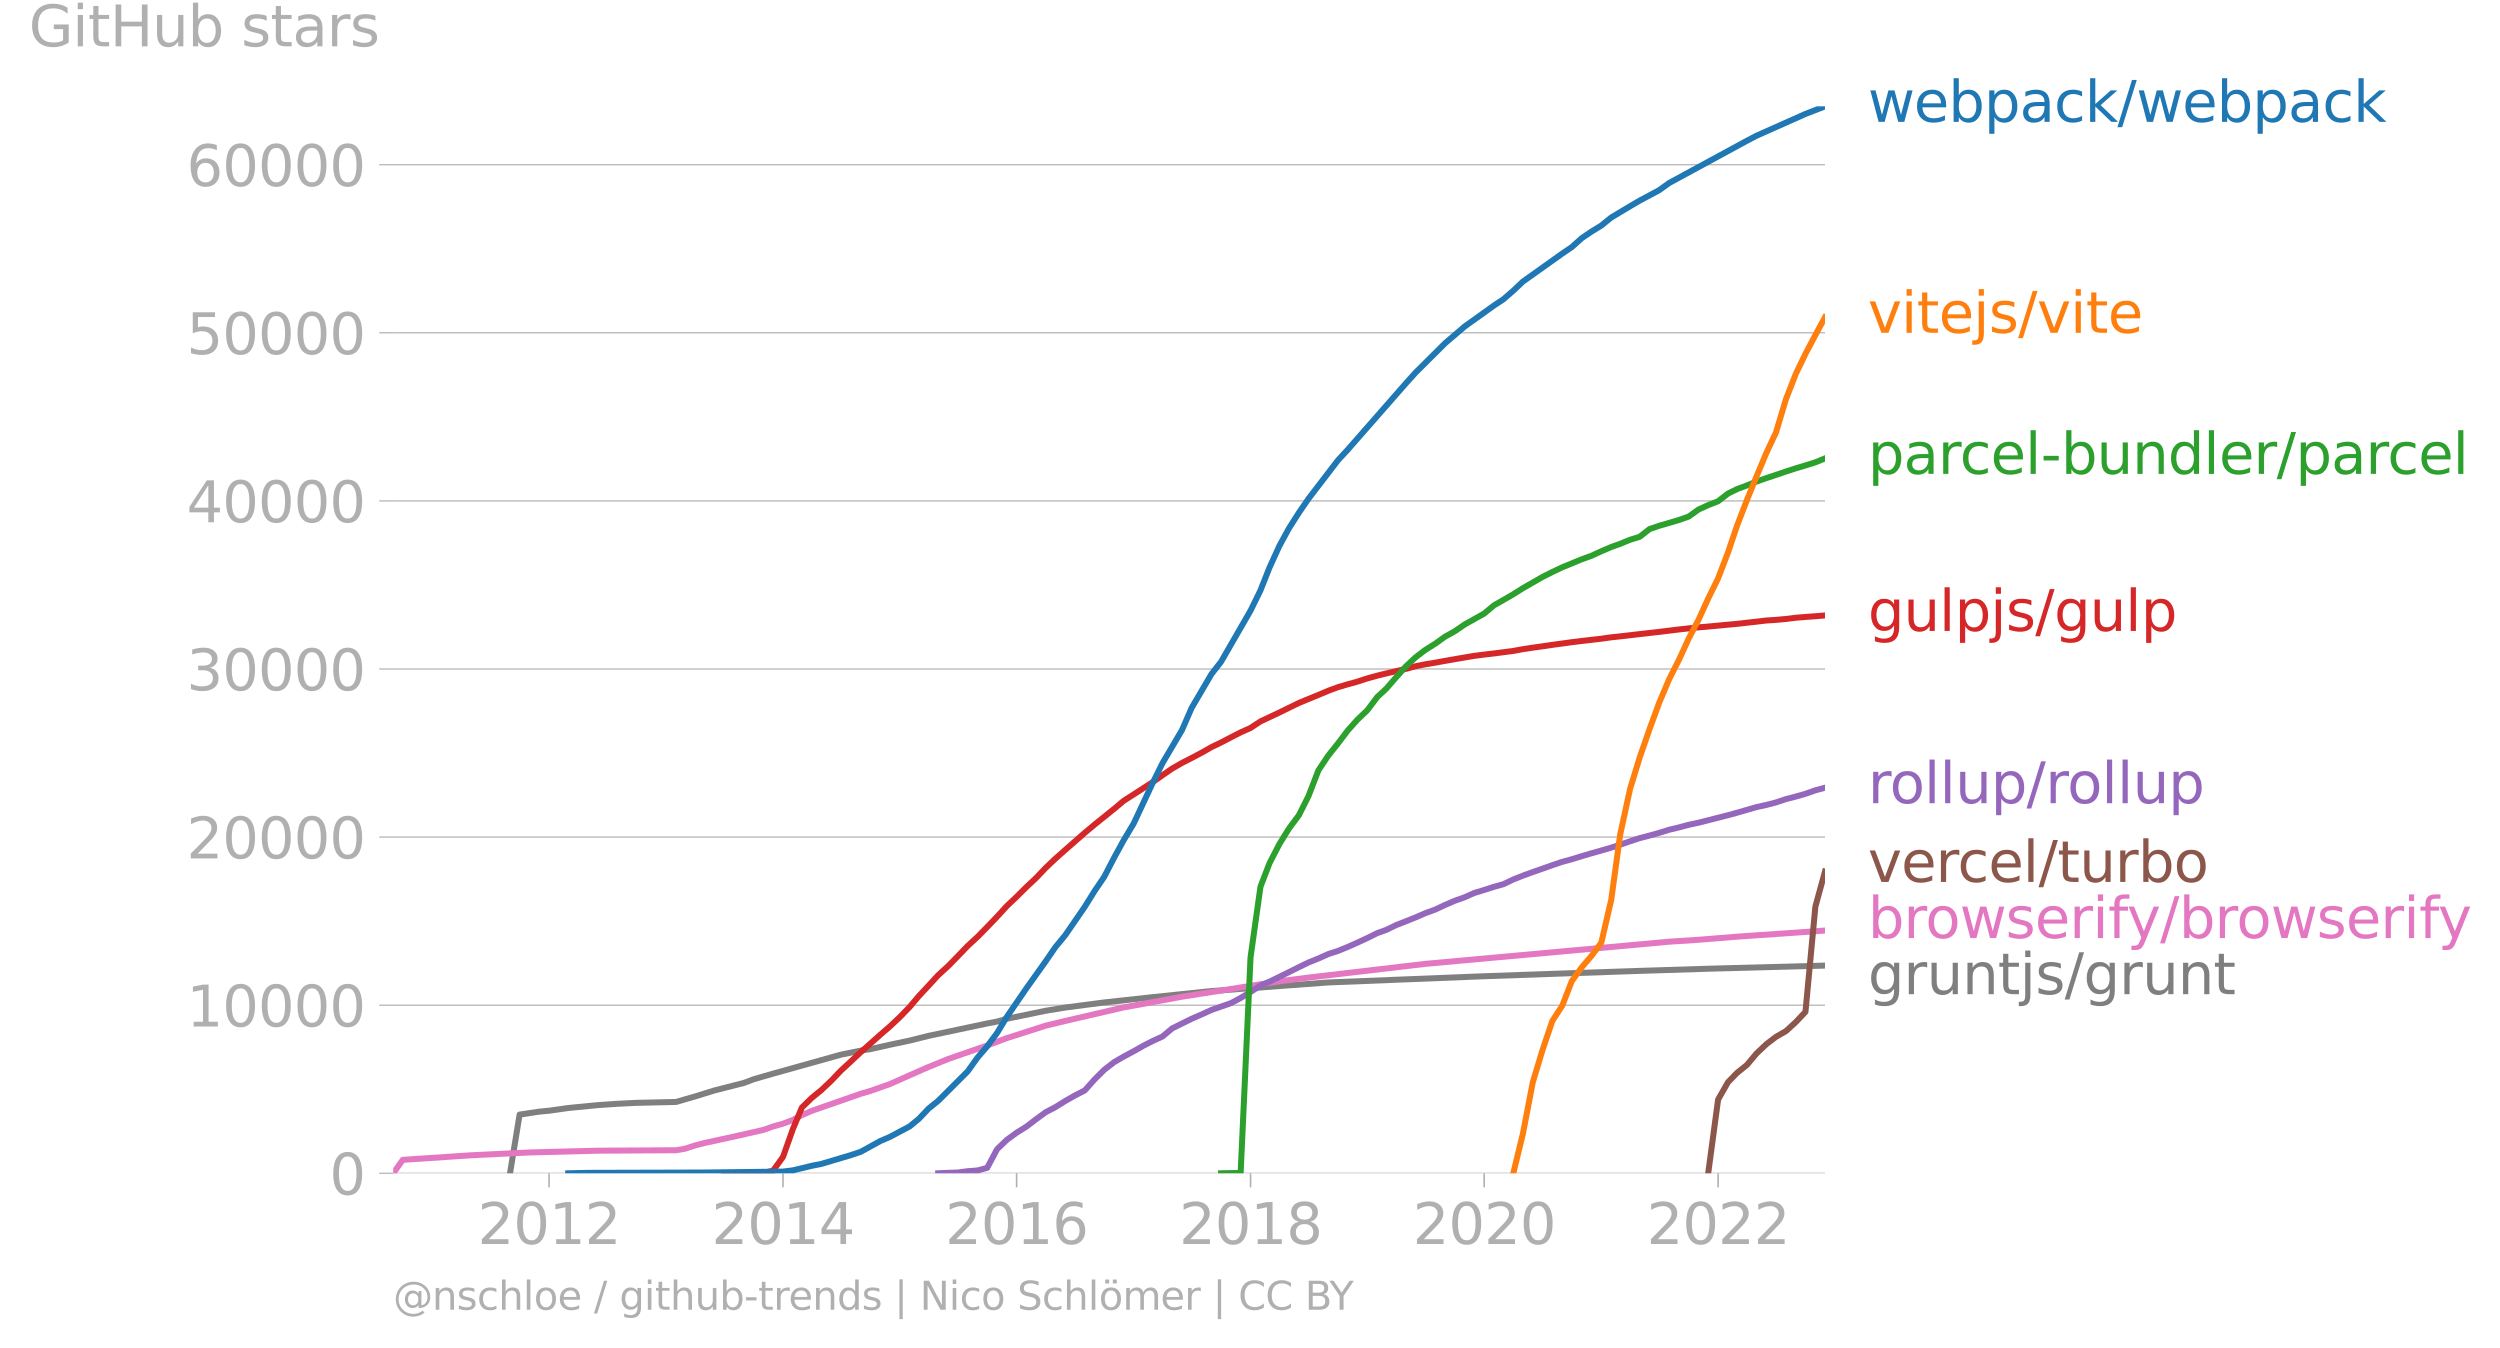 <svg xmlns="http://www.w3.org/2000/svg" xmlns:xlink="http://www.w3.org/1999/xlink" width="831.406" height="448.225" viewBox="0 0 623.554 336.168"><defs><style>*{stroke-linejoin:round;stroke-linecap:butt}</style></defs><g id="figure_1"><path id="patch_1" d="M0 336.168h623.554V0H0v336.168z" style="fill:none"/><g id="axes_1"><path id="patch_2" d="M98.073 292.641h357.12V26.53H98.073v266.112z" style="fill:none"/><g id="matplotlib.axis_1"><g id="xtick_1"><g id="line2d_1"><defs><path id="mf87f4ecec2" d="M0 0v3.5" style="stroke:#b0b0b0;stroke-width:.4"/></defs><use xlink:href="#mf87f4ecec2" x="136.946" y="292.641" style="fill:#b0b0b0;stroke:#b0b0b0;stroke-width:.4"/></g><g id="text_1" style="fill:#b0b0b0" transform="matrix(.14 0 0 -.14 119.131 310.279)"><defs><path id="DejaVuSans-32" d="M1228 531h2203V0H469v531q359 372 979 998 621 627 780 809 303 340 423 576 121 236 121 464 0 372-261 606-261 235-680 235-297 0-627-103-329-103-704-313v638q381 153 712 231 332 78 607 78 725 0 1156-363 431-362 431-968 0-288-108-546-107-257-392-607-78-91-497-524-418-433-1181-1211z" transform="scale(.016)"/><path id="DejaVuSans-30" d="M2034 4250q-487 0-733-480-245-479-245-1442 0-959 245-1439 246-480 733-480 491 0 736 480 246 480 246 1439 0 963-246 1442-245 480-736 480zm0 500q785 0 1199-621 414-620 414-1801 0-1178-414-1799Q2819-91 2034-91q-784 0-1198 620-414 621-414 1799 0 1181 414 1801 414 621 1198 621z" transform="scale(.016)"/><path id="DejaVuSans-31" d="M794 531h1031v3560L703 3866v575l1116 225h631V531h1031V0H794v531z" transform="scale(.016)"/></defs><use xlink:href="#DejaVuSans-32"/><use xlink:href="#DejaVuSans-30" x="63.623"/><use xlink:href="#DejaVuSans-31" x="127.246"/><use xlink:href="#DejaVuSans-32" x="190.869"/></g></g><g id="xtick_2"><use xlink:href="#mf87f4ecec2" id="line2d_2" x="195.295" y="292.641" style="fill:#b0b0b0;stroke:#b0b0b0;stroke-width:.4"/><g id="text_2" style="fill:#b0b0b0" transform="matrix(.14 0 0 -.14 177.48 310.279)"><defs><path id="DejaVuSans-34" d="M2419 4116 825 1625h1594v2491zm-166 550h794V1625h666v-525h-666V0h-628v1100H313v609l1940 2957z" transform="scale(.016)"/></defs><use xlink:href="#DejaVuSans-32"/><use xlink:href="#DejaVuSans-30" x="63.623"/><use xlink:href="#DejaVuSans-31" x="127.246"/><use xlink:href="#DejaVuSans-34" x="190.869"/></g></g><g id="xtick_3"><use xlink:href="#mf87f4ecec2" id="line2d_3" x="253.565" y="292.641" style="fill:#b0b0b0;stroke:#b0b0b0;stroke-width:.4"/><g id="text_3" style="fill:#b0b0b0" transform="matrix(.14 0 0 -.14 235.75 310.279)"><defs><path id="DejaVuSans-36" d="M2113 2584q-425 0-674-291-248-290-248-796 0-503 248-796 249-292 674-292t673 292q248 293 248 796 0 506-248 796-248 291-673 291zm1253 1979v-575q-238 112-480 171-242 60-480 60-625 0-955-422-329-422-376-1275 184 272 462 417 279 145 613 145 703 0 1111-427 408-426 408-1160 0-719-425-1154Q2819-91 2113-91q-810 0-1238 620-428 621-428 1799 0 1106 525 1764t1409 658q238 0 480-47t505-140z" transform="scale(.016)"/></defs><use xlink:href="#DejaVuSans-32"/><use xlink:href="#DejaVuSans-30" x="63.623"/><use xlink:href="#DejaVuSans-31" x="127.246"/><use xlink:href="#DejaVuSans-36" x="190.869"/></g></g><g id="xtick_4"><use xlink:href="#mf87f4ecec2" id="line2d_4" x="311.914" y="292.641" style="fill:#b0b0b0;stroke:#b0b0b0;stroke-width:.4"/><g id="text_4" style="fill:#b0b0b0" transform="matrix(.14 0 0 -.14 294.1 310.279)"><defs><path id="DejaVuSans-38" d="M2034 2216q-450 0-708-241-257-241-257-662 0-422 257-663 258-241 708-241t709 242q260 243 260 662 0 421-258 662-257 241-711 241zm-631 268q-406 100-633 378-226 279-226 679 0 559 398 884 399 325 1092 325 697 0 1094-325t397-884q0-400-227-679-226-278-629-378 456-106 710-416 255-309 255-755 0-679-414-1042Q2806-91 2034-91q-771 0-1186 362-414 363-414 1042 0 446 256 755 257 310 713 416zm-231 997q0-362 226-565 227-203 636-203 407 0 636 203 230 203 230 565 0 363-230 566-229 203-636 203-409 0-636-203-226-203-226-566z" transform="scale(.016)"/></defs><use xlink:href="#DejaVuSans-32"/><use xlink:href="#DejaVuSans-30" x="63.623"/><use xlink:href="#DejaVuSans-31" x="127.246"/><use xlink:href="#DejaVuSans-38" x="190.869"/></g></g><g id="xtick_5"><use xlink:href="#mf87f4ecec2" id="line2d_5" x="370.184" y="292.641" style="fill:#b0b0b0;stroke:#b0b0b0;stroke-width:.4"/><g id="text_5" style="fill:#b0b0b0" transform="matrix(.14 0 0 -.14 352.369 310.279)"><use xlink:href="#DejaVuSans-32"/><use xlink:href="#DejaVuSans-30" x="63.623"/><use xlink:href="#DejaVuSans-32" x="127.246"/><use xlink:href="#DejaVuSans-30" x="190.869"/></g></g><g id="xtick_6"><use xlink:href="#mf87f4ecec2" id="line2d_6" x="428.533" y="292.641" style="fill:#b0b0b0;stroke:#b0b0b0;stroke-width:.4"/><g id="text_6" style="fill:#b0b0b0" transform="matrix(.14 0 0 -.14 410.718 310.279)"><use xlink:href="#DejaVuSans-32"/><use xlink:href="#DejaVuSans-30" x="63.623"/><use xlink:href="#DejaVuSans-32" x="127.246"/><use xlink:href="#DejaVuSans-32" x="190.869"/></g></g></g><g id="matplotlib.axis_2"><g id="ytick_1"><path id="line2d_7" d="M98.073 292.641h357.12" clip-path="url(#p8f5960aa20)" style="fill:none;stroke:#b0b0b0;stroke-width:.3;stroke-linecap:square"/><g id="line2d_8"><defs><path id="m3014de4e00" d="M0 0h-3.5" style="stroke:#b0b0b0;stroke-width:.3"/></defs><use xlink:href="#m3014de4e00" x="98.073" y="292.641" style="fill:#b0b0b0;stroke:#b0b0b0;stroke-width:.3"/></g><use xlink:href="#DejaVuSans-30" id="text_7" style="fill:#b0b0b0" transform="matrix(.14 0 0 -.14 82.166 297.96)"/></g><g id="ytick_2"><path id="line2d_9" d="M98.073 250.715h357.12" clip-path="url(#p8f5960aa20)" style="fill:none;stroke:#b0b0b0;stroke-width:.3;stroke-linecap:square"/><use xlink:href="#m3014de4e00" id="line2d_10" x="98.073" y="250.715" style="fill:#b0b0b0;stroke:#b0b0b0;stroke-width:.3"/><g id="text_8" style="fill:#b0b0b0" transform="matrix(.14 0 0 -.14 46.536 256.034)"><use xlink:href="#DejaVuSans-31"/><use xlink:href="#DejaVuSans-30" x="63.623"/><use xlink:href="#DejaVuSans-30" x="127.246"/><use xlink:href="#DejaVuSans-30" x="190.869"/><use xlink:href="#DejaVuSans-30" x="254.492"/></g></g><g id="ytick_3"><path id="line2d_11" d="M98.073 208.79h357.12" clip-path="url(#p8f5960aa20)" style="fill:none;stroke:#b0b0b0;stroke-width:.3;stroke-linecap:square"/><use xlink:href="#m3014de4e00" id="line2d_12" x="98.073" y="208.789" style="fill:#b0b0b0;stroke:#b0b0b0;stroke-width:.3"/><g id="text_9" style="fill:#b0b0b0" transform="matrix(.14 0 0 -.14 46.536 214.108)"><use xlink:href="#DejaVuSans-32"/><use xlink:href="#DejaVuSans-30" x="63.623"/><use xlink:href="#DejaVuSans-30" x="127.246"/><use xlink:href="#DejaVuSans-30" x="190.869"/><use xlink:href="#DejaVuSans-30" x="254.492"/></g></g><g id="ytick_4"><path id="line2d_13" d="M98.073 166.864h357.12" clip-path="url(#p8f5960aa20)" style="fill:none;stroke:#b0b0b0;stroke-width:.3;stroke-linecap:square"/><use xlink:href="#m3014de4e00" id="line2d_14" x="98.073" y="166.864" style="fill:#b0b0b0;stroke:#b0b0b0;stroke-width:.3"/><g id="text_10" style="fill:#b0b0b0" transform="matrix(.14 0 0 -.14 46.536 172.182)"><defs><path id="DejaVuSans-33" d="M2597 2516q453-97 707-404 255-306 255-756 0-690-475-1069Q2609-91 1734-91q-293 0-604 58T488 141v609q262-153 574-231 313-78 654-78 593 0 904 234t311 681q0 413-289 645-289 233-804 233h-544v519h569q465 0 712 186t247 536q0 359-255 551-254 193-729 193-260 0-557-57-297-56-653-174v562q360 100 674 150t592 50q719 0 1137-327 419-326 419-882 0-388-222-655t-631-370z" transform="scale(.016)"/></defs><use xlink:href="#DejaVuSans-33"/><use xlink:href="#DejaVuSans-30" x="63.623"/><use xlink:href="#DejaVuSans-30" x="127.246"/><use xlink:href="#DejaVuSans-30" x="190.869"/><use xlink:href="#DejaVuSans-30" x="254.492"/></g></g><g id="ytick_5"><path id="line2d_15" d="M98.073 124.938h357.12" clip-path="url(#p8f5960aa20)" style="fill:none;stroke:#b0b0b0;stroke-width:.3;stroke-linecap:square"/><use xlink:href="#m3014de4e00" id="line2d_16" x="98.073" y="124.938" style="fill:#b0b0b0;stroke:#b0b0b0;stroke-width:.3"/><g id="text_11" style="fill:#b0b0b0" transform="matrix(.14 0 0 -.14 46.536 130.257)"><use xlink:href="#DejaVuSans-34"/><use xlink:href="#DejaVuSans-30" x="63.623"/><use xlink:href="#DejaVuSans-30" x="127.246"/><use xlink:href="#DejaVuSans-30" x="190.869"/><use xlink:href="#DejaVuSans-30" x="254.492"/></g></g><g id="ytick_6"><path id="line2d_17" d="M98.073 83.012h357.12" clip-path="url(#p8f5960aa20)" style="fill:none;stroke:#b0b0b0;stroke-width:.3;stroke-linecap:square"/><use xlink:href="#m3014de4e00" id="line2d_18" x="98.073" y="83.012" style="fill:#b0b0b0;stroke:#b0b0b0;stroke-width:.3"/><g id="text_12" style="fill:#b0b0b0" transform="matrix(.14 0 0 -.14 46.536 88.33)"><defs><path id="DejaVuSans-35" d="M691 4666h2478v-532H1269V2991q137 47 274 70 138 23 276 23 781 0 1237-428 457-428 457-1159 0-753-469-1171Q2575-91 1722-91q-294 0-599 50Q819 9 494 109v635q281-153 581-228t634-75q541 0 856 284 316 284 316 772 0 487-316 771-315 285-856 285-253 0-505-56-251-56-513-175v2344z" transform="scale(.016)"/></defs><use xlink:href="#DejaVuSans-35"/><use xlink:href="#DejaVuSans-30" x="63.623"/><use xlink:href="#DejaVuSans-30" x="127.246"/><use xlink:href="#DejaVuSans-30" x="190.869"/><use xlink:href="#DejaVuSans-30" x="254.492"/></g></g><g id="ytick_7"><path id="line2d_19" d="M98.073 41.086h357.12" clip-path="url(#p8f5960aa20)" style="fill:none;stroke:#b0b0b0;stroke-width:.3;stroke-linecap:square"/><use xlink:href="#m3014de4e00" id="line2d_20" x="98.073" y="41.086" style="fill:#b0b0b0;stroke:#b0b0b0;stroke-width:.3"/><g id="text_13" style="fill:#b0b0b0" transform="matrix(.14 0 0 -.14 46.536 46.405)"><use xlink:href="#DejaVuSans-36"/><use xlink:href="#DejaVuSans-30" x="63.623"/><use xlink:href="#DejaVuSans-30" x="127.246"/><use xlink:href="#DejaVuSans-30" x="190.869"/><use xlink:href="#DejaVuSans-30" x="254.492"/></g></g><g id="text_14" style="fill:#b0b0b0" transform="matrix(.14 0 0 -.14 7.2 11.563)"><defs><path id="DejaVuSans-47" d="M3809 666v1253H2778v519h1656V434q-365-259-806-392-440-133-940-133-1094 0-1712 639-617 640-617 1780 0 1144 617 1783 618 639 1712 639 456 0 867-113 411-112 758-331v-672q-350 297-744 447t-828 150q-857 0-1287-478-429-478-429-1425 0-944 429-1422 430-478 1287-478 334 0 596 58 263 58 472 180z" transform="scale(.016)"/><path id="DejaVuSans-69" d="M603 3500h575V0H603v3500zm0 1363h575v-729H603v729z" transform="scale(.016)"/><path id="DejaVuSans-74" d="M1172 4494v-994h1184v-447H1172V1153q0-428 117-550t477-122h590V0h-590q-666 0-919 248-253 249-253 905v1900H172v447h422v994h578z" transform="scale(.016)"/><path id="DejaVuSans-48" d="M628 4666h631V2753h2294v1913h631V0h-631v2222H1259V0H628v4666z" transform="scale(.016)"/><path id="DejaVuSans-75" d="M544 1381v2119h575V1403q0-497 193-746 194-248 582-248 465 0 735 297 271 297 271 810v1984h575V0h-575v538q-209-319-486-474-276-155-642-155-603 0-916 375-312 375-312 1097zm1447 2203z" transform="scale(.016)"/><path id="DejaVuSans-62" d="M3116 1747q0 634-261 995t-717 361q-457 0-718-361t-261-995q0-634 261-995t718-361q456 0 717 361t261 995zM1159 2969q182 312 458 463 277 152 661 152 638 0 1036-506 399-506 399-1331T3314 415Q2916-91 2278-91q-384 0-661 152-276 152-458 464V0H581v4863h578V2969z" transform="scale(.016)"/><path id="DejaVuSans-73" d="M2834 3397v-544q-243 125-506 187-262 63-544 63-428 0-642-131t-214-394q0-200 153-314t616-217l197-44q612-131 870-370t258-667q0-488-386-773Q2250-91 1575-91q-281 0-586 55T347 128v594q319-166 628-249 309-82 613-82 406 0 624 139 219 139 219 392 0 234-158 359-157 125-692 241l-200 47q-534 112-772 345-237 233-237 639 0 494 350 762 350 269 994 269 318 0 599-47 282-46 519-140z" transform="scale(.016)"/><path id="DejaVuSans-61" d="M2194 1759q-697 0-966-159t-269-544q0-306 202-486 202-179 548-179 479 0 768 339t289 901v128h-572zm1147 238V0h-575v531q-197-318-491-470T1556-91q-537 0-855 302-317 302-317 808 0 590 395 890 396 300 1180 300h807v57q0 397-261 614t-733 217q-300 0-585-72-284-72-546-216v532q315 122 612 182 297 61 578 61 760 0 1135-394 375-393 375-1193z" transform="scale(.016)"/><path id="DejaVuSans-72" d="M2631 2963q-97 56-211 82-114 27-251 27-488 0-749-317t-261-911V0H581v3500h578v-544q182 319 472 473 291 155 707 155 59 0 131-8 72-7 159-23l3-590z" transform="scale(.016)"/></defs><use xlink:href="#DejaVuSans-47"/><use xlink:href="#DejaVuSans-69" x="77.49"/><use xlink:href="#DejaVuSans-74" x="105.273"/><use xlink:href="#DejaVuSans-48" x="144.482"/><use xlink:href="#DejaVuSans-75" x="219.678"/><use xlink:href="#DejaVuSans-62" x="283.057"/><use xlink:href="#DejaVuSans-20" x="346.533"/><use xlink:href="#DejaVuSans-73" x="378.32"/><use xlink:href="#DejaVuSans-74" x="430.42"/><use xlink:href="#DejaVuSans-61" x="469.629"/><use xlink:href="#DejaVuSans-72" x="530.908"/><use xlink:href="#DejaVuSans-73" x="572.021"/></g></g><path id="line2d_21" d="m127.208 292.641 2.394-14.644 4.87-.726 2.474-.235 4.79-.675 7.343-.717 4.869-.335 4.869-.239 9.818-.218 4.71-1.37 4.869-1.506 7.343-1.874 2.395-.906 4.869-1.408 16.922-4.734 4.949-1.01 2.395-.36 4.869-1.1 4.949-1.043 4.709-1.178 14.607-3.09 2.475-.474 2.394-.688 9.739-2.008 4.869-.8 9.738-1.275 12.053-1.317 14.687-1.522 29.135-2.146 38.873-1.547 19.476-.68 12.213-.415 7.104-.243 17.081-.536 29.135-.78h0" clip-path="url(#p8f5960aa20)" style="fill:none;stroke:#7f7f7f;stroke-width:1.5;stroke-linecap:square"/><path id="line2d_22" d="m98.073 292.641 2.395-3.354 16.922-1.128 14.687-.712 17.002-.44 19.556-.11 2.235-.385 2.475-.81 2.394-.62 7.344-1.597 7.343-1.669 2.395-.855 2.474-.688 2.475-.943 2.235-1.183 2.474-1.081 12.213-4.26 2.395-.7 4.869-1.715 4.949-2.205 4.709-2.063 4.87-1.983 9.737-3.38 4.87-1.819 9.738-3.123 4.869-1.174 14.607-3.388 4.949-.884 9.578-1.778 12.213-1.925 12.053-1.92 7.264-.926 29.134-3.417 60.824-5.53 7.344-.478 9.578-.772 4.87-.343 7.343-.495 9.738-.696h0" clip-path="url(#p8f5960aa20)" style="fill:none;stroke:#e377c2;stroke-width:1.5;stroke-linecap:square"/><path id="line2d_23" d="m426.058 292.641 2.475-18.388 2.474-4.34 2.235-2.306 2.475-1.987 2.394-2.855 2.475-2.344 2.394-1.82 2.475-1.42 2.474-2.265 2.395-2.549 2.474-26.254 2.395-8.72" clip-path="url(#p8f5960aa20)" style="fill:none;stroke:#8c564b;stroke-width:1.5;stroke-linecap:square"/><g id="text_15" style="fill:#1f77b4" transform="matrix(.14 0 0 -.14 465.907 30.392)"><defs><path id="DejaVuSans-77" d="M269 3500h575l719-2731 715 2731h678l719-2731 716 2731h575L4050 0h-678l-753 2869L1863 0h-679L269 3500z" transform="scale(.016)"/><path id="DejaVuSans-65" d="M3597 1894v-281H953q38-594 358-905t892-311q331 0 642 81t618 244V178Q3153 47 2828-22t-659-69q-838 0-1327 487-489 488-489 1320 0 859 464 1363 464 505 1252 505 706 0 1117-455 411-454 411-1235zm-575 169q-6 471-264 752-258 282-683 282-481 0-770-272t-333-766l2050 4z" transform="scale(.016)"/><path id="DejaVuSans-70" d="M1159 525v-1856H581v4831h578v-531q182 312 458 463 277 152 661 152 638 0 1036-506 399-506 399-1331T3314 415Q2916-91 2278-91q-384 0-661 152-276 152-458 464zm1957 1222q0 634-261 995t-717 361q-457 0-718-361t-261-995q0-634 261-995t718-361q456 0 717 361t261 995z" transform="scale(.016)"/><path id="DejaVuSans-63" d="M3122 3366v-538q-244 135-489 202t-495 67q-560 0-870-355-309-354-309-995t309-996q310-354 870-354 250 0 495 67t489 202V134Q2881 22 2623-34q-257-57-548-57-791 0-1257 497-465 497-465 1341 0 856 470 1346 471 491 1290 491 265 0 518-55 253-54 491-163z" transform="scale(.016)"/><path id="DejaVuSans-6b" d="M581 4863h578V1991l1716 1509h734L1753 1863 3688 0h-750L1159 1709V0H581v4863z" transform="scale(.016)"/><path id="DejaVuSans-2f" d="M1625 4666h531L531-594H0l1625 5260z" transform="scale(.016)"/></defs><use xlink:href="#DejaVuSans-77"/><use xlink:href="#DejaVuSans-65" x="81.787"/><use xlink:href="#DejaVuSans-62" x="143.311"/><use xlink:href="#DejaVuSans-70" x="206.787"/><use xlink:href="#DejaVuSans-61" x="270.264"/><use xlink:href="#DejaVuSans-63" x="331.543"/><use xlink:href="#DejaVuSans-6b" x="386.523"/><use xlink:href="#DejaVuSans-2f" x="444.434"/><use xlink:href="#DejaVuSans-77" x="478.125"/><use xlink:href="#DejaVuSans-65" x="559.912"/><use xlink:href="#DejaVuSans-62" x="621.436"/><use xlink:href="#DejaVuSans-70" x="684.912"/><use xlink:href="#DejaVuSans-61" x="748.389"/><use xlink:href="#DejaVuSans-63" x="809.668"/><use xlink:href="#DejaVuSans-6b" x="864.648"/></g><g id="text_16" style="fill:#ff7f0e" transform="matrix(.14 0 0 -.14 465.907 83.014)"><defs><path id="DejaVuSans-76" d="M191 3500h609L1894 563l1094 2937h609L2284 0h-781L191 3500z" transform="scale(.016)"/><path id="DejaVuSans-6a" d="M603 3500h575V-63q0-668-255-968-254-300-820-300h-219v487H38q328 0 446 152Q603-541 603-63v3563zm0 1363h575v-729H603v729z" transform="scale(.016)"/></defs><use xlink:href="#DejaVuSans-76"/><use xlink:href="#DejaVuSans-69" x="59.18"/><use xlink:href="#DejaVuSans-74" x="86.963"/><use xlink:href="#DejaVuSans-65" x="126.172"/><use xlink:href="#DejaVuSans-6a" x="187.695"/><use xlink:href="#DejaVuSans-73" x="215.479"/><use xlink:href="#DejaVuSans-2f" x="267.578"/><use xlink:href="#DejaVuSans-76" x="301.27"/><use xlink:href="#DejaVuSans-69" x="360.449"/><use xlink:href="#DejaVuSans-74" x="388.232"/><use xlink:href="#DejaVuSans-65" x="427.441"/></g><g id="text_17" style="fill:#2ca02c" transform="matrix(.14 0 0 -.14 465.907 118.198)"><defs><path id="DejaVuSans-6c" d="M603 4863h575V0H603v4863z" transform="scale(.016)"/><path id="DejaVuSans-2d" d="M313 2009h1684v-512H313v512z" transform="scale(.016)"/><path id="DejaVuSans-6e" d="M3513 2113V0h-575v2094q0 497-194 743-194 247-581 247-466 0-735-297-269-296-269-809V0H581v3500h578v-544q207 316 486 472 280 156 646 156 603 0 912-373 310-373 310-1098z" transform="scale(.016)"/><path id="DejaVuSans-64" d="M2906 2969v1894h575V0h-575v525q-181-312-458-464-276-152-664-152-634 0-1033 506-398 507-398 1332t398 1331q399 506 1033 506 388 0 664-152 277-151 458-463zM947 1747q0-634 261-995t717-361q456 0 718 361 263 361 263 995t-263 995q-262 361-718 361t-717-361q-261-361-261-995z" transform="scale(.016)"/></defs><use xlink:href="#DejaVuSans-70"/><use xlink:href="#DejaVuSans-61" x="63.477"/><use xlink:href="#DejaVuSans-72" x="124.756"/><use xlink:href="#DejaVuSans-63" x="163.619"/><use xlink:href="#DejaVuSans-65" x="218.6"/><use xlink:href="#DejaVuSans-6c" x="280.123"/><use xlink:href="#DejaVuSans-2d" x="307.906"/><use xlink:href="#DejaVuSans-62" x="343.99"/><use xlink:href="#DejaVuSans-75" x="407.467"/><use xlink:href="#DejaVuSans-6e" x="470.846"/><use xlink:href="#DejaVuSans-64" x="534.225"/><use xlink:href="#DejaVuSans-6c" x="597.701"/><use xlink:href="#DejaVuSans-65" x="625.484"/><use xlink:href="#DejaVuSans-72" x="687.008"/><use xlink:href="#DejaVuSans-2f" x="728.121"/><use xlink:href="#DejaVuSans-70" x="761.813"/><use xlink:href="#DejaVuSans-61" x="825.289"/><use xlink:href="#DejaVuSans-72" x="886.568"/><use xlink:href="#DejaVuSans-63" x="925.432"/><use xlink:href="#DejaVuSans-65" x="980.412"/><use xlink:href="#DejaVuSans-6c" x="1041.936"/></g><g id="text_18" style="fill:#d62728" transform="matrix(.14 0 0 -.14 465.907 157.37)"><defs><path id="DejaVuSans-67" d="M2906 1791q0 625-258 968-257 344-723 344-462 0-720-344-258-343-258-968 0-622 258-966t720-344q466 0 723 344 258 344 258 966zm575-1357q0-893-397-1329-396-436-1215-436-303 0-572 45t-522 139v559q253-137 500-202 247-66 503-66 566 0 847 295t281 892v285q-178-310-456-463T1784 0Q1141 0 747 490 353 981 353 1791q0 812 394 1302 394 491 1037 491 388 0 666-153t456-462v531h575V434z" transform="scale(.016)"/></defs><use xlink:href="#DejaVuSans-67"/><use xlink:href="#DejaVuSans-75" x="63.477"/><use xlink:href="#DejaVuSans-6c" x="126.855"/><use xlink:href="#DejaVuSans-70" x="154.639"/><use xlink:href="#DejaVuSans-6a" x="218.115"/><use xlink:href="#DejaVuSans-73" x="245.898"/><use xlink:href="#DejaVuSans-2f" x="297.998"/><use xlink:href="#DejaVuSans-67" x="331.689"/><use xlink:href="#DejaVuSans-75" x="395.166"/><use xlink:href="#DejaVuSans-6c" x="458.545"/><use xlink:href="#DejaVuSans-70" x="486.328"/></g><g id="text_19" style="fill:#9467bd" transform="matrix(.14 0 0 -.14 465.907 200.339)"><defs><path id="DejaVuSans-6f" d="M1959 3097q-462 0-731-361t-269-989q0-628 267-989 268-361 733-361 460 0 728 362 269 363 269 988 0 622-269 986-268 364-728 364zm0 487q750 0 1178-488 429-487 429-1349 0-859-429-1349Q2709-91 1959-91q-753 0-1180 489-426 490-426 1349 0 862 426 1349 427 488 1180 488z" transform="scale(.016)"/></defs><use xlink:href="#DejaVuSans-72"/><use xlink:href="#DejaVuSans-6f" x="38.863"/><use xlink:href="#DejaVuSans-6c" x="100.045"/><use xlink:href="#DejaVuSans-6c" x="127.828"/><use xlink:href="#DejaVuSans-75" x="155.611"/><use xlink:href="#DejaVuSans-70" x="218.99"/><use xlink:href="#DejaVuSans-2f" x="282.467"/><use xlink:href="#DejaVuSans-72" x="316.158"/><use xlink:href="#DejaVuSans-6f" x="355.021"/><use xlink:href="#DejaVuSans-6c" x="416.203"/><use xlink:href="#DejaVuSans-6c" x="443.986"/><use xlink:href="#DejaVuSans-75" x="471.77"/><use xlink:href="#DejaVuSans-70" x="535.148"/></g><g id="text_20" style="fill:#8c564b" transform="matrix(.14 0 0 -.14 465.907 219.972)"><use xlink:href="#DejaVuSans-76"/><use xlink:href="#DejaVuSans-65" x="59.18"/><use xlink:href="#DejaVuSans-72" x="120.703"/><use xlink:href="#DejaVuSans-63" x="159.566"/><use xlink:href="#DejaVuSans-65" x="214.547"/><use xlink:href="#DejaVuSans-6c" x="276.07"/><use xlink:href="#DejaVuSans-2f" x="303.854"/><use xlink:href="#DejaVuSans-74" x="337.545"/><use xlink:href="#DejaVuSans-75" x="376.754"/><use xlink:href="#DejaVuSans-72" x="440.133"/><use xlink:href="#DejaVuSans-62" x="481.246"/><use xlink:href="#DejaVuSans-6f" x="544.723"/></g><g id="text_21" style="fill:#e377c2" transform="matrix(.14 0 0 -.14 465.907 233.972)"><defs><path id="DejaVuSans-66" d="M2375 4863v-479h-550q-309 0-430-125-120-125-120-450v-309h947v-447h-947V0H697v3053H147v447h550v244q0 584 272 851 272 268 862 268h544z" transform="scale(.016)"/><path id="DejaVuSans-79" d="M2059-325q-243-625-475-815-231-191-618-191H506v481h338q237 0 368 113 132 112 291 531l103 262L191 3500h609L1894 763l1094 2737h609L2059-325z" transform="scale(.016)"/></defs><use xlink:href="#DejaVuSans-62"/><use xlink:href="#DejaVuSans-72" x="63.477"/><use xlink:href="#DejaVuSans-6f" x="102.34"/><use xlink:href="#DejaVuSans-77" x="163.521"/><use xlink:href="#DejaVuSans-73" x="245.309"/><use xlink:href="#DejaVuSans-65" x="297.408"/><use xlink:href="#DejaVuSans-72" x="358.932"/><use xlink:href="#DejaVuSans-69" x="400.045"/><use xlink:href="#DejaVuSans-66" x="427.828"/><use xlink:href="#DejaVuSans-79" x="461.283"/><use xlink:href="#DejaVuSans-2f" x="520.463"/><use xlink:href="#DejaVuSans-62" x="554.154"/><use xlink:href="#DejaVuSans-72" x="617.631"/><use xlink:href="#DejaVuSans-6f" x="656.494"/><use xlink:href="#DejaVuSans-77" x="717.676"/><use xlink:href="#DejaVuSans-73" x="799.463"/><use xlink:href="#DejaVuSans-65" x="851.563"/><use xlink:href="#DejaVuSans-72" x="913.086"/><use xlink:href="#DejaVuSans-69" x="954.199"/><use xlink:href="#DejaVuSans-66" x="981.982"/><use xlink:href="#DejaVuSans-79" x="1015.438"/></g><g id="text_22" style="fill:#7f7f7f" transform="matrix(.14 0 0 -.14 465.907 247.972)"><use xlink:href="#DejaVuSans-67"/><use xlink:href="#DejaVuSans-72" x="63.477"/><use xlink:href="#DejaVuSans-75" x="104.59"/><use xlink:href="#DejaVuSans-6e" x="167.969"/><use xlink:href="#DejaVuSans-74" x="231.348"/><use xlink:href="#DejaVuSans-6a" x="270.557"/><use xlink:href="#DejaVuSans-73" x="298.34"/><use xlink:href="#DejaVuSans-2f" x="350.439"/><use xlink:href="#DejaVuSans-67" x="384.131"/><use xlink:href="#DejaVuSans-72" x="447.607"/><use xlink:href="#DejaVuSans-75" x="488.721"/><use xlink:href="#DejaVuSans-6e" x="552.1"/><use xlink:href="#DejaVuSans-74" x="615.479"/></g><g id="text_23" style="fill:#b0b0b0" transform="matrix(.097 0 0 -.097 98.073 326.678)"><defs><path id="DejaVuSans-40" d="M2381 1678q0-447 222-702 222-254 610-254 384 0 604 256 221 256 221 700 0 438-225 695-225 258-607 258-378 0-602-256-223-256-223-697zm1703-934q-187-241-429-355t-564-114q-538 0-874 389t-336 1014q0 625 337 1015 338 391 873 391 322 0 565-117 244-117 428-354v409h447V722q457 69 714 417 258 349 258 902 0 334-99 628-98 294-298 544-325 409-792 626t-1017 217q-384 0-738-102-353-101-653-301-490-319-767-836-276-517-276-1120 0-497 179-932 180-434 521-765 328-325 759-495 431-171 922-171 403 0 792 136t714 389l281-347q-390-303-851-464t-936-161q-578 0-1091 205-512 205-912 595Q841 78 631 592q-209 514-209 1105 0 569 212 1084 213 516 607 907 403 396 931 607t1119 211q662 0 1229-272 568-271 952-771 234-307 357-666 124-359 124-744 0-822-497-1297T4084 263v481z" transform="scale(.016)"/><path id="DejaVuSans-68" d="M3513 2113V0h-575v2094q0 497-194 743-194 247-581 247-466 0-735-297-269-296-269-809V0H581v4863h578V2956q207 316 486 472 280 156 646 156 603 0 912-373 310-373 310-1098z" transform="scale(.016)"/><path id="DejaVuSans-7c" d="M1344 4891v-6400H813v6400h531z" transform="scale(.016)"/><path id="DejaVuSans-4e" d="M628 4666h850L3547 763v3903h612V0h-850L1241 3903V0H628v4666z" transform="scale(.016)"/><path id="DejaVuSans-53" d="M3425 4513v-616q-359 172-678 256-319 85-616 85-515 0-795-200t-280-569q0-310 186-468 186-157 705-254l381-78q706-135 1042-474t336-907q0-679-455-1029Q2797-91 1919-91q-331 0-705 75-373 75-773 222v650q384-215 753-325 369-109 725-109 540 0 834 212 294 213 294 607 0 343-211 537t-692 291l-385 75q-706 140-1022 440-315 300-315 835 0 619 436 975t1201 356q329 0 669-60 341-59 697-177z" transform="scale(.016)"/><path id="DejaVuSans-f6" d="M1959 3097q-462 0-731-361t-269-989q0-628 267-989 268-361 733-361 460 0 728 362 269 363 269 988 0 622-269 986-268 364-728 364zm0 487q750 0 1178-488 429-487 429-1349 0-859-429-1349Q2709-91 1959-91q-753 0-1180 489-426 490-426 1349 0 862 426 1349 427 488 1180 488zm295 1266h634v-631h-634v631zm-1222 0h634v-631h-634v631z" transform="scale(.016)"/><path id="DejaVuSans-6d" d="M3328 2828q216 388 516 572t706 184q547 0 844-383 297-382 297-1088V0h-578v2094q0 503-179 746-178 244-543 244-447 0-707-297-259-296-259-809V0h-578v2094q0 506-178 748t-550 242q-441 0-701-298-259-298-259-808V0H581v3500h578v-544q197 322 472 475t653 153q382 0 649-194 267-193 395-562z" transform="scale(.016)"/><path id="DejaVuSans-43" d="M4122 4306v-665q-319 297-680 443-361 147-767 147-800 0-1225-489t-425-1414q0-922 425-1411t1225-489q406 0 767 147t680 444V359q-331-225-702-338-370-112-782-112-1060 0-1670 648-609 649-609 1771 0 1125 609 1773 610 649 1670 649 418 0 788-111 371-111 696-333z" transform="scale(.016)"/><path id="DejaVuSans-42" d="M1259 2228V519h1013q509 0 754 211 246 211 246 645 0 438-246 645-245 208-754 208H1259zm0 1919V2741h935q462 0 688 173 227 174 227 530 0 353-227 528-226 175-688 175h-935zm-631 519h1613q722 0 1112-300 391-300 391-853 0-429-200-682t-588-315q466-100 724-418 258-317 258-792 0-625-425-966Q3088 0 2303 0H628v4666z" transform="scale(.016)"/><path id="DejaVuSans-59" d="M-13 4666h679l1293-1919 1285 1919h678L2272 2222V0h-634v2222L-13 4666z" transform="scale(.016)"/></defs><use xlink:href="#DejaVuSans-40"/><use xlink:href="#DejaVuSans-6e" x="100"/><use xlink:href="#DejaVuSans-73" x="163.379"/><use xlink:href="#DejaVuSans-63" x="215.479"/><use xlink:href="#DejaVuSans-68" x="270.459"/><use xlink:href="#DejaVuSans-6c" x="333.838"/><use xlink:href="#DejaVuSans-6f" x="361.621"/><use xlink:href="#DejaVuSans-65" x="422.803"/><use xlink:href="#DejaVuSans-20" x="484.326"/><use xlink:href="#DejaVuSans-2f" x="516.113"/><use xlink:href="#DejaVuSans-20" x="549.805"/><use xlink:href="#DejaVuSans-67" x="581.592"/><use xlink:href="#DejaVuSans-69" x="645.068"/><use xlink:href="#DejaVuSans-74" x="672.852"/><use xlink:href="#DejaVuSans-68" x="712.061"/><use xlink:href="#DejaVuSans-75" x="775.439"/><use xlink:href="#DejaVuSans-62" x="838.818"/><use xlink:href="#DejaVuSans-2d" x="902.295"/><use xlink:href="#DejaVuSans-74" x="938.379"/><use xlink:href="#DejaVuSans-72" x="977.588"/><use xlink:href="#DejaVuSans-65" x="1016.451"/><use xlink:href="#DejaVuSans-6e" x="1077.975"/><use xlink:href="#DejaVuSans-64" x="1141.354"/><use xlink:href="#DejaVuSans-73" x="1204.83"/><use xlink:href="#DejaVuSans-20" x="1256.93"/><use xlink:href="#DejaVuSans-7c" x="1288.717"/><use xlink:href="#DejaVuSans-20" x="1322.408"/><use xlink:href="#DejaVuSans-4e" x="1354.195"/><use xlink:href="#DejaVuSans-69" x="1429"/><use xlink:href="#DejaVuSans-63" x="1456.783"/><use xlink:href="#DejaVuSans-6f" x="1511.764"/><use xlink:href="#DejaVuSans-20" x="1572.945"/><use xlink:href="#DejaVuSans-53" x="1604.732"/><use xlink:href="#DejaVuSans-63" x="1668.209"/><use xlink:href="#DejaVuSans-68" x="1723.189"/><use xlink:href="#DejaVuSans-6c" x="1786.568"/><use xlink:href="#DejaVuSans-f6" x="1814.352"/><use xlink:href="#DejaVuSans-6d" x="1875.533"/><use xlink:href="#DejaVuSans-65" x="1972.945"/><use xlink:href="#DejaVuSans-72" x="2034.469"/><use xlink:href="#DejaVuSans-20" x="2075.582"/><use xlink:href="#DejaVuSans-7c" x="2107.369"/><use xlink:href="#DejaVuSans-20" x="2141.061"/><use xlink:href="#DejaVuSans-43" x="2172.848"/><use xlink:href="#DejaVuSans-43" x="2242.672"/><use xlink:href="#DejaVuSans-20" x="2312.496"/><use xlink:href="#DejaVuSans-42" x="2344.283"/><use xlink:href="#DejaVuSans-59" x="2407.387"/></g><path id="line2d_24" d="m234.009 292.641 2.474-.113 2.395-.071 2.474-.327 2.475-.193 2.394-.646 2.475-4.65 2.394-2.31 2.475-1.806 2.474-1.543 2.315-1.77 2.475-1.81 2.394-1.246 2.475-1.547 2.394-1.354 2.475-1.275 2.474-2.771 2.395-2.382 2.474-1.916 2.395-1.387 2.474-1.325 2.475-1.4 2.235-1.137 2.474-1.132 2.395-2.012 2.474-1.229 2.395-1.178 2.474-1.081 2.475-1.124 2.395-.838 2.474-.864 2.395-1.275 2.474-1.505 2.475-1.593 2.235-.969 2.474-1.207 2.395-1.178 2.474-1.237 2.395-1.165 2.474-.994 2.475-1.107 2.394-.776 2.475-1.014 2.394-1.06 2.475-1.154 2.474-1.224 2.235-.8 2.475-1.2 2.394-.935 2.475-.99 2.394-1.04 2.475-.9 2.474-1.162 2.395-1.031 2.474-.88 2.395-1.066 2.475-.754 2.474-.797 2.315-.641 2.474-1.187 2.395-.947 2.474-.893 2.395-.843 2.474-.876 2.475-.835 2.395-.654 2.474-.763 2.395-.708 2.474-.696 2.475-.721 2.235-.726 2.474-.863 2.395-.784 2.474-.642 2.395-.675 2.474-.767 2.475-.591 2.394-.642 2.475-.524 2.394-.612 2.475-.633 2.474-.629 2.235-.612 2.475-.721 2.394-.688 2.475-.545 2.394-.624 2.475-.826 2.474-.638 2.395-.687 2.474-.864 2.395-.658" clip-path="url(#p8f5960aa20)" style="fill:none;stroke:#9467bd;stroke-width:1.5;stroke-linecap:square"/><path id="line2d_25" d="m180.608 292.641 2.475-.038 2.474-.037 2.395-.004 2.474-.009 2.395-.562 2.474-3.43 2.475-6.959 2.235-5.358 2.474-2.41 2.395-1.95 2.474-2.344 2.395-2.507 2.474-2.285 2.475-2.327 2.395-2.117 2.474-2.214 2.395-2.063 2.474-2.33 2.475-2.558 2.235-2.646 2.474-2.654 2.395-2.612 2.474-2.255 2.395-2.445 2.474-2.582 2.475-2.277 2.394-2.44 2.475-2.582 2.394-2.62 2.475-2.349 2.474-2.46 2.315-2.164 2.475-2.595 2.394-2.273 2.475-2.197 2.394-2.1 2.475-2.168 2.474-2.07 2.395-1.93 2.474-1.995 2.395-2.008 2.474-1.577 2.475-1.601 2.235-1.447 2.474-1.74 2.395-1.647 2.474-1.422 2.395-1.224 2.474-1.312 2.475-1.405 2.395-1.153 2.474-1.287 2.395-1.228 2.474-1.111 2.475-1.623 2.235-1.056 2.474-1.162 2.395-1.178 2.474-1.203 2.395-.994 2.474-1.01 2.475-1.048 2.394-.885 2.475-.734 2.394-.658 2.475-.805 2.474-.687 2.235-.55 2.475-.57 2.394-.557 2.475-.671 2.394-.478 2.475-.407 2.474-.453 2.395-.415 2.474-.427 2.395-.407 2.475-.319 2.474-.285 2.315-.302 2.474-.322 2.395-.44 2.474-.374 2.395-.335 2.474-.37 2.475-.33 2.395-.332 2.474-.301 2.395-.281 2.474-.285 2.475-.348 2.235-.24 2.474-.28 2.395-.285 2.474-.277 2.395-.273 2.474-.306 2.475-.306 2.394-.264 2.475-.256 2.394-.197 2.475-.235 2.474-.234 2.235-.202 2.475-.285 2.394-.264 2.475-.293 2.394-.151 2.475-.23 2.474-.307 2.395-.197 2.474-.176 2.395-.197" clip-path="url(#p8f5960aa20)" style="fill:none;stroke:#d62728;stroke-width:1.5;stroke-linecap:square"/><path id="line2d_26" d="m304.57 292.641 2.475-.046 2.395-.004 2.474-53.829 2.475-17.592 2.235-5.823 2.474-4.81 2.395-3.873 2.474-3.325 2.395-4.763 2.474-6.423 2.475-3.706 2.394-2.998 2.475-3.27 2.394-2.675 2.475-2.36 2.474-3.3 2.235-2.063 2.475-2.85 2.394-2.688 2.475-2.31 2.394-1.824 2.475-1.547 2.474-1.773 2.395-1.321 2.474-1.706 2.395-1.338 2.475-1.383 2.474-2.072 2.315-1.32 2.474-1.422 2.395-1.513 2.474-1.421 2.395-1.375 2.474-1.241 2.475-1.174 2.395-.981 2.474-1.023 2.395-.86 2.474-1.136 2.475-1.06 2.235-.802 2.474-1.01 2.395-.738 2.474-1.933 2.395-.821 2.474-.713 2.475-.734 2.394-.838 2.475-1.766 2.394-1.094 2.475-.964 2.474-1.916 2.235-1.111 2.475-.918 2.394-.965 2.475-.872 2.394-.792 2.475-.843 2.474-.809 2.395-.709 2.474-.775 2.395-.985" clip-path="url(#p8f5960aa20)" style="fill:none;stroke:#2ca02c;stroke-width:1.5;stroke-linecap:square"/><path id="line2d_27" d="m377.447 292.641 2.395-9.852 2.474-12.872 2.395-7.94 2.474-7.329 2.475-3.815 2.395-6.15 2.474-3.422 2.395-2.805 2.474-3.32 2.475-10.67 2.235-16.305 2.474-11.404 2.395-7.824 2.474-7.119 2.395-6.557 2.474-5.849 2.475-4.888 2.394-5.232 2.475-4.73 2.394-5.257 2.475-5.06 2.474-6.453 2.235-6.616 2.475-6.431 2.394-5.895 2.475-5.903 2.394-5.099 2.475-8.263 2.474-6.348 2.395-4.976 2.474-4.688 2.395-4.419" clip-path="url(#p8f5960aa20)" style="fill:none;stroke:#ff7f0e;stroke-width:1.5;stroke-linecap:square"/><path id="line2d_28" d="m141.735 292.641 4.87-.105 29.134-.083 19.556-.235 2.475-.31 4.71-1.132 2.394-.474 7.343-2.189 2.475-.83 4.869-2.683 2.395-1.027 4.949-2.633 2.235-1.837 2.474-2.603 2.395-1.933 7.343-7.333 2.475-3.463 2.394-2.784 2.475-3.341 2.394-3.962 4.95-7.22 4.789-6.716 2.394-3.489 2.475-3.006 4.869-7.081 2.474-3.97 2.395-3.53 2.474-4.78 2.395-4.377 2.474-4.138 4.71-10.054 2.474-5.002 4.87-8.255 2.394-5.51 4.949-8.43 2.395-3.086 4.869-8.444 2.474-4.29 2.475-5.055 2.235-5.644 2.474-5.425 2.395-4.402 2.474-3.882 2.395-3.493 7.343-9.588 2.475-2.68 14.447-16.48 2.475-2.747 7.343-7.303 4.87-4.167 7.343-5.254 2.315-1.534 2.474-2.143 2.395-2.272 9.818-6.99 2.395-1.622 2.474-2.226 2.395-1.618 2.474-1.518 2.475-2.008 4.709-2.818 2.395-1.404 4.869-2.604 2.474-1.782 19.397-10.536 2.394-1.253 12.213-5.442 4.87-1.887h0" clip-path="url(#p8f5960aa20)" style="fill:none;stroke:#1f77b4;stroke-width:1.5;stroke-linecap:square"/></g></g><defs><clipPath id="p8f5960aa20"><path d="M98.073 26.529h357.12v266.112H98.073z"/></clipPath></defs></svg>